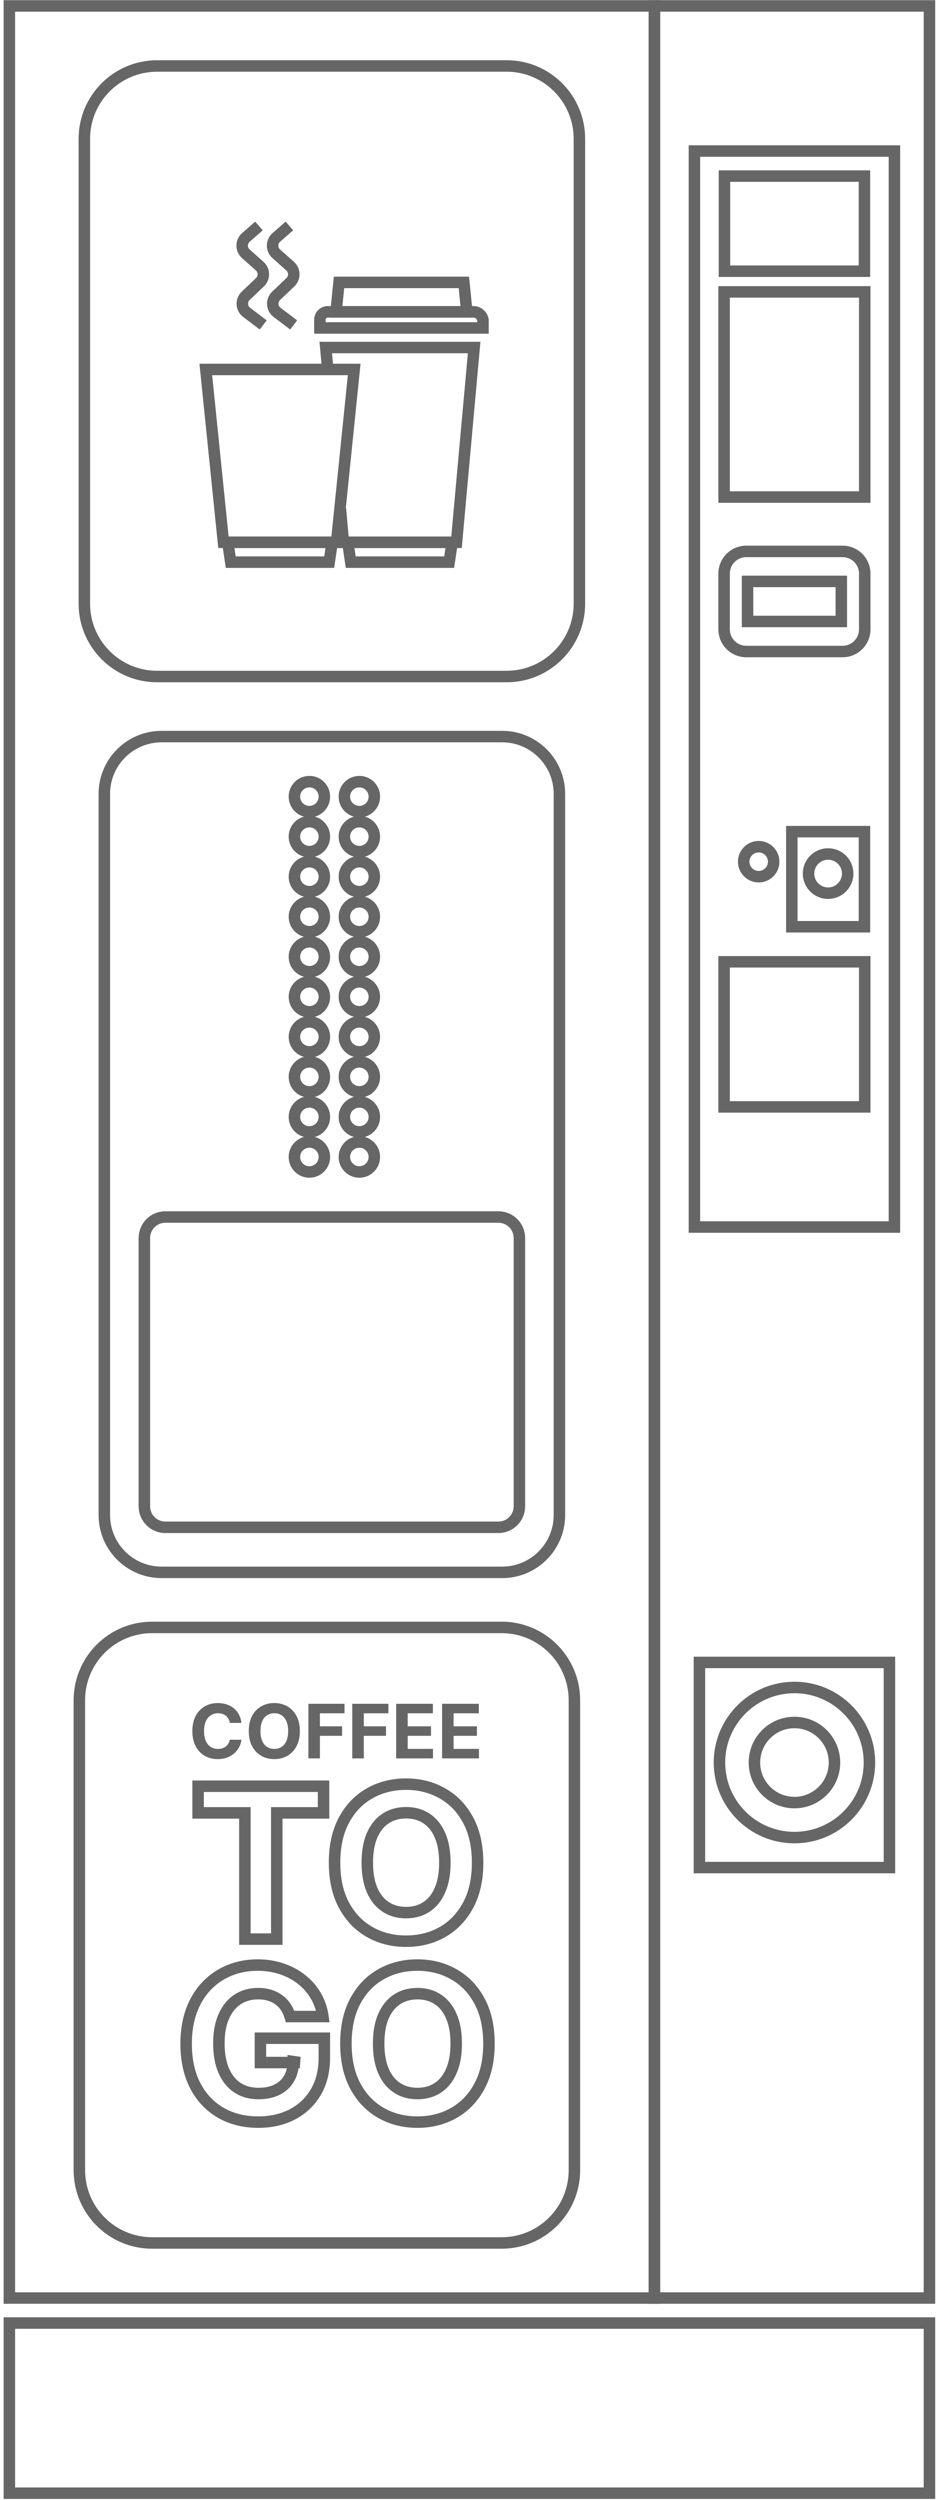 <svg width="163" height="435" viewBox="0 0 163 435" fill="none" xmlns="http://www.w3.org/2000/svg">
<path d="M113.97 1.031H1.63V399.871H113.97V1.031Z" stroke="#666666" stroke-width="2" stroke-miterlimit="10"/>
<path d="M161.86 404.221H1.63V433.831H161.86V404.221Z" stroke="#666666" stroke-width="2" stroke-miterlimit="10"/>
<path d="M154.89 289.27H121.8V324.969H154.89V289.27Z" stroke="#666666" stroke-width="2" stroke-miterlimit="10"/>
<path d="M161.86 1.031H113.96V399.871H161.86V1.031Z" stroke="#666666" stroke-width="2" stroke-miterlimit="10"/>
<path d="M155.76 26.281H120.93V213.511H155.76V26.281Z" stroke="#666666" stroke-width="2" stroke-miterlimit="10"/>
<path d="M150.54 30.641H126.16V47.191H150.54V30.641Z" stroke="#666666" stroke-width="2" stroke-miterlimit="10"/>
<path d="M150.59 50.789H126.1V86.489H150.59V50.789Z" stroke="#666666" stroke-width="2" stroke-miterlimit="10"/>
<path d="M146.74 95.949H129.95C127.823 95.949 126.1 97.673 126.1 99.799V109.519C126.1 111.646 127.823 113.369 129.95 113.369H146.74C148.866 113.369 150.59 111.646 150.59 109.519V99.799C150.59 97.673 148.866 95.949 146.74 95.949Z" stroke="#666666" stroke-width="2" stroke-miterlimit="10"/>
<path d="M150.541 144.711H137.891V161.261H150.541V144.711Z" stroke="#666666" stroke-width="2" stroke-miterlimit="10"/>
<path d="M150.59 167.359H126.1V192.609H150.59V167.359Z" stroke="#666666" stroke-width="2" stroke-miterlimit="10"/>
<path d="M144.21 155.42C146.093 155.42 147.62 153.893 147.62 152.01C147.62 150.126 146.093 148.6 144.21 148.6C142.326 148.6 140.8 150.126 140.8 152.01C140.8 153.893 142.326 155.42 144.21 155.42Z" stroke="#666666" stroke-width="2" stroke-miterlimit="10"/>
<path d="M132.12 152.55C133.561 152.55 134.73 151.382 134.73 149.94C134.73 148.499 133.561 147.33 132.12 147.33C130.678 147.33 129.51 148.499 129.51 149.94C129.51 151.382 130.678 152.55 132.12 152.55Z" stroke="#666666" stroke-width="2" stroke-miterlimit="10"/>
<path d="M146.51 101.17H130.18V108.14H146.51V101.17Z" stroke="#666666" stroke-width="2" stroke-miterlimit="10"/>
<path d="M87.45 128.17H28.14C22.634 128.17 18.17 132.634 18.17 138.14V263.63C18.17 269.136 22.634 273.6 28.14 273.6H87.45C92.956 273.6 97.42 269.136 97.42 263.63V138.14C97.42 132.634 92.956 128.17 87.45 128.17Z" stroke="#666666" stroke-width="2" stroke-miterlimit="10"/>
<path d="M87.36 283.18H26.49C19.493 283.18 13.82 288.852 13.82 295.85V377.62C13.82 384.617 19.493 390.29 26.49 390.29H87.36C94.358 390.29 100.03 384.617 100.03 377.62V295.85C100.03 288.852 94.358 283.18 87.36 283.18Z" stroke="#666666" stroke-width="2" stroke-miterlimit="10"/>
<path d="M88.23 11.48H27.36C20.362 11.48 14.69 17.153 14.69 24.15V105.05C14.69 112.048 20.362 117.72 27.36 117.72H88.23C95.227 117.72 100.9 112.048 100.9 105.05V24.15C100.9 17.153 95.227 11.48 88.23 11.48Z" stroke="#666666" stroke-width="2" stroke-miterlimit="10"/>
<path d="M138.35 313.661C142.199 313.661 145.32 310.54 145.32 306.691C145.32 302.841 142.199 299.721 138.35 299.721C134.5 299.721 131.38 302.841 131.38 306.691C131.38 310.54 134.5 313.661 138.35 313.661Z" stroke="#666666" stroke-width="2" stroke-miterlimit="10"/>
<path d="M138.35 319.751C145.563 319.751 151.41 313.904 151.41 306.691C151.41 299.478 145.563 293.631 138.35 293.631C131.137 293.631 125.29 299.478 125.29 306.691C125.29 313.904 131.137 319.751 138.35 319.751Z" stroke="#666666" stroke-width="2" stroke-miterlimit="10"/>
<path d="M86.801 211.77H28.791C26.775 211.77 25.141 213.404 25.141 215.419V262.109C25.141 264.125 26.775 265.76 28.791 265.76H86.801C88.817 265.76 90.451 264.125 90.451 262.109V215.419C90.451 213.404 88.817 211.77 86.801 211.77Z" stroke="#666666" stroke-width="2" stroke-miterlimit="10"/>
<path d="M53.88 141.23C55.321 141.23 56.489 140.061 56.489 138.62C56.489 137.178 55.321 136.01 53.88 136.01C52.438 136.01 51.27 137.178 51.27 138.62C51.27 140.061 52.438 141.23 53.88 141.23Z" stroke="#666666" stroke-width="2" stroke-miterlimit="10"/>
<path d="M53.88 148.191C55.321 148.191 56.489 147.022 56.489 145.581C56.489 144.139 55.321 142.971 53.88 142.971C52.438 142.971 51.27 144.139 51.27 145.581C51.27 147.022 52.438 148.191 53.88 148.191Z" stroke="#666666" stroke-width="2" stroke-miterlimit="10"/>
<path d="M62.58 148.191C64.021 148.191 65.19 147.022 65.19 145.581C65.19 144.139 64.021 142.971 62.58 142.971C61.138 142.971 59.97 144.139 59.97 145.581C59.97 147.022 61.138 148.191 62.58 148.191Z" stroke="#666666" stroke-width="2" stroke-miterlimit="10"/>
<path d="M62.58 141.23C64.021 141.23 65.19 140.061 65.19 138.62C65.19 137.178 64.021 136.01 62.58 136.01C61.138 136.01 59.97 137.178 59.97 138.62C59.97 140.061 61.138 141.23 62.58 141.23Z" stroke="#666666" stroke-width="2" stroke-miterlimit="10"/>
<path d="M53.88 155.159C55.321 155.159 56.489 153.991 56.489 152.549C56.489 151.108 55.321 149.939 53.88 149.939C52.438 149.939 51.27 151.108 51.27 152.549C51.27 153.991 52.438 155.159 53.88 155.159Z" stroke="#666666" stroke-width="2" stroke-miterlimit="10"/>
<path d="M53.88 162.13C55.321 162.13 56.489 160.962 56.489 159.52C56.489 158.079 55.321 156.91 53.88 156.91C52.438 156.91 51.27 158.079 51.27 159.52C51.27 160.962 52.438 162.13 53.88 162.13Z" stroke="#666666" stroke-width="2" stroke-miterlimit="10"/>
<path d="M62.58 162.13C64.021 162.13 65.19 160.962 65.19 159.52C65.19 158.079 64.021 156.91 62.58 156.91C61.138 156.91 59.97 158.079 59.97 159.52C59.97 160.962 61.138 162.13 62.58 162.13Z" stroke="#666666" stroke-width="2" stroke-miterlimit="10"/>
<path d="M62.58 155.159C64.021 155.159 65.19 153.991 65.19 152.549C65.19 151.108 64.021 149.939 62.58 149.939C61.138 149.939 59.97 151.108 59.97 152.549C59.97 153.991 61.138 155.159 62.58 155.159Z" stroke="#666666" stroke-width="2" stroke-miterlimit="10"/>
<path d="M53.88 169.091C55.321 169.091 56.489 167.923 56.489 166.481C56.489 165.04 55.321 163.871 53.88 163.871C52.438 163.871 51.27 165.04 51.27 166.481C51.27 167.923 52.438 169.091 53.88 169.091Z" stroke="#666666" stroke-width="2" stroke-miterlimit="10"/>
<path d="M53.88 176.06C55.321 176.06 56.489 174.891 56.489 173.45C56.489 172.008 55.321 170.84 53.88 170.84C52.438 170.84 51.27 172.008 51.27 173.45C51.27 174.891 52.438 176.06 53.88 176.06Z" stroke="#666666" stroke-width="2" stroke-miterlimit="10"/>
<path d="M62.58 176.06C64.021 176.06 65.19 174.891 65.19 173.45C65.19 172.008 64.021 170.84 62.58 170.84C61.138 170.84 59.97 172.008 59.97 173.45C59.97 174.891 61.138 176.06 62.58 176.06Z" stroke="#666666" stroke-width="2" stroke-miterlimit="10"/>
<path d="M62.58 169.091C64.021 169.091 65.19 167.923 65.19 166.481C65.19 165.04 64.021 163.871 62.58 163.871C61.138 163.871 59.97 165.04 59.97 166.481C59.97 167.923 61.138 169.091 62.58 169.091Z" stroke="#666666" stroke-width="2" stroke-miterlimit="10"/>
<path d="M53.88 183.031C55.321 183.031 56.489 181.862 56.489 180.421C56.489 178.979 55.321 177.811 53.88 177.811C52.438 177.811 51.27 178.979 51.27 180.421C51.27 181.862 52.438 183.031 53.88 183.031Z" stroke="#666666" stroke-width="2" stroke-miterlimit="10"/>
<path d="M53.88 189.99C55.321 189.99 56.489 188.821 56.489 187.379C56.489 185.938 55.321 184.77 53.88 184.77C52.438 184.77 51.27 185.938 51.27 187.379C51.27 188.821 52.438 189.99 53.88 189.99Z" stroke="#666666" stroke-width="2" stroke-miterlimit="10"/>
<path d="M62.58 189.99C64.021 189.99 65.19 188.821 65.19 187.379C65.19 185.938 64.021 184.77 62.58 184.77C61.138 184.77 59.97 185.938 59.97 187.379C59.97 188.821 61.138 189.99 62.58 189.99Z" stroke="#666666" stroke-width="2" stroke-miterlimit="10"/>
<path d="M62.58 183.031C64.021 183.031 65.19 181.862 65.19 180.421C65.19 178.979 64.021 177.811 62.58 177.811C61.138 177.811 59.97 178.979 59.97 180.421C59.97 181.862 61.138 183.031 62.58 183.031Z" stroke="#666666" stroke-width="2" stroke-miterlimit="10"/>
<path d="M53.88 196.96C55.321 196.96 56.489 195.792 56.489 194.35C56.489 192.909 55.321 191.74 53.88 191.74C52.438 191.74 51.27 192.909 51.27 194.35C51.27 195.792 52.438 196.96 53.88 196.96Z" stroke="#666666" stroke-width="2" stroke-miterlimit="10"/>
<path d="M53.88 203.931C55.321 203.931 56.489 202.762 56.489 201.321C56.489 199.879 55.321 198.711 53.88 198.711C52.438 198.711 51.27 199.879 51.27 201.321C51.27 202.762 52.438 203.931 53.88 203.931Z" stroke="#666666" stroke-width="2" stroke-miterlimit="10"/>
<path d="M62.58 203.931C64.021 203.931 65.19 202.762 65.19 201.321C65.19 199.879 64.021 198.711 62.58 198.711C61.138 198.711 59.97 199.879 59.97 201.321C59.97 202.762 61.138 203.931 62.58 203.931Z" stroke="#666666" stroke-width="2" stroke-miterlimit="10"/>
<path d="M62.58 196.96C64.021 196.96 65.19 195.792 65.19 194.35C65.19 192.909 64.021 191.74 62.58 191.74C61.138 191.74 59.97 192.909 59.97 194.35C59.97 195.792 61.138 196.96 62.58 196.96Z" stroke="#666666" stroke-width="2" stroke-miterlimit="10"/>
<path d="M42.047 299.795H40.016C39.979 299.532 39.903 299.298 39.788 299.094C39.674 298.887 39.527 298.711 39.348 298.565C39.169 298.42 38.961 298.309 38.726 298.231C38.494 298.154 38.242 298.116 37.97 298.116C37.478 298.116 37.05 298.238 36.685 298.482C36.32 298.723 36.037 299.076 35.836 299.54C35.635 300 35.535 300.56 35.535 301.219C35.535 301.896 35.635 302.465 35.836 302.926C36.041 303.387 36.325 303.734 36.69 303.969C37.055 304.205 37.477 304.322 37.956 304.322C38.225 304.322 38.474 304.286 38.703 304.215C38.935 304.144 39.141 304.041 39.32 303.905C39.499 303.765 39.648 303.597 39.765 303.399C39.886 303.201 39.969 302.975 40.016 302.722L42.047 302.731C41.995 303.167 41.864 303.588 41.653 303.993C41.446 304.395 41.166 304.755 40.814 305.073C40.464 305.389 40.047 305.639 39.561 305.825C39.079 306.007 38.533 306.099 37.924 306.099C37.077 306.099 36.319 305.907 35.651 305.523C34.986 305.14 34.46 304.585 34.074 303.858C33.69 303.131 33.498 302.252 33.498 301.219C33.498 300.183 33.693 299.301 34.083 298.575C34.473 297.848 35.002 297.294 35.669 296.914C36.337 296.531 37.089 296.339 37.924 296.339C38.474 296.339 38.984 296.416 39.455 296.571C39.928 296.725 40.347 296.951 40.712 297.248C41.077 297.542 41.373 297.902 41.602 298.329C41.834 298.756 41.983 299.244 42.047 299.795ZM52.218 301.219C52.218 302.255 52.021 303.136 51.629 303.863C51.239 304.59 50.707 305.145 50.033 305.528C49.362 305.908 48.607 306.099 47.769 306.099C46.925 306.099 46.167 305.907 45.496 305.523C44.825 305.14 44.295 304.585 43.905 303.858C43.516 303.131 43.321 302.252 43.321 301.219C43.321 300.183 43.516 299.301 43.905 298.575C44.295 297.848 44.825 297.294 45.496 296.914C46.167 296.531 46.925 296.339 47.769 296.339C48.607 296.339 49.362 296.531 50.033 296.914C50.707 297.294 51.239 297.848 51.629 298.575C52.021 299.301 52.218 300.183 52.218 301.219ZM50.181 301.219C50.181 300.548 50.081 299.982 49.88 299.521C49.682 299.06 49.402 298.711 49.04 298.473C48.678 298.235 48.255 298.116 47.769 298.116C47.284 298.116 46.86 298.235 46.498 298.473C46.136 298.711 45.855 299.06 45.654 299.521C45.456 299.982 45.357 300.548 45.357 301.219C45.357 301.89 45.456 302.456 45.654 302.917C45.855 303.377 46.136 303.727 46.498 303.965C46.86 304.203 47.284 304.322 47.769 304.322C48.255 304.322 48.678 304.203 49.04 303.965C49.402 303.727 49.682 303.377 49.88 302.917C50.081 302.456 50.181 301.89 50.181 301.219ZM53.706 305.969V296.469H59.996V298.125H55.714V300.388H59.578V302.044H55.714V305.969H53.706ZM61.347 305.969V296.469H67.637V298.125H63.355V300.388H67.219V302.044H63.355V305.969H61.347ZM68.988 305.969V296.469H75.389V298.125H70.996V300.388H75.06V302.044H70.996V304.313H75.407V305.969H68.988ZM76.986 305.969V296.469H83.387V298.125H78.994V300.388H83.058V302.044H78.994V304.313H83.406V305.969H76.986Z" fill="#666666"/>
<path d="M34.499 315.453H33.499V316.453H34.499V315.453ZM34.499 310.817V309.817H33.499V310.817H34.499ZM56.345 310.817H57.345V309.817H56.345V310.817ZM56.345 315.453V316.453H57.345V315.453H56.345ZM48.202 315.453V314.453H47.202V315.453H48.202ZM48.202 337.417V338.417H49.202V337.417H48.202ZM42.643 337.417H41.643V338.417H42.643V337.417ZM42.643 315.453H43.643V314.453H42.643V315.453ZM35.499 315.453V310.817H33.499V315.453H35.499ZM34.499 311.817H56.345V309.817H34.499V311.817ZM55.345 310.817V315.453H57.345V310.817H55.345ZM56.345 314.453H48.202V316.453H56.345V314.453ZM47.202 315.453V337.417H49.202V315.453H47.202ZM48.202 336.417H42.643V338.417H48.202V336.417ZM43.643 337.417V315.453H41.643V337.417H43.643ZM42.643 314.453H34.499V316.453H42.643V314.453ZM81.523 331.52L80.643 331.044L80.641 331.047L81.523 331.52ZM77.055 336.183L77.548 337.053L77.549 337.052L77.055 336.183ZM64.352 336.17L64.849 335.301L64.352 336.17ZM59.897 331.507L59.016 331.979L59.016 331.979L59.897 331.507ZM59.897 316.713L60.779 317.186L60.779 317.186L59.897 316.713ZM64.352 312.064L64.846 312.934L64.849 312.932L64.352 312.064ZM77.055 312.064L76.559 312.932L76.563 312.934L77.055 312.064ZM81.523 316.713L80.641 317.186L80.643 317.189L81.523 316.713ZM76.626 319.363L75.707 319.758L75.71 319.763L76.626 319.363ZM74.275 316.428L73.726 317.263L73.726 317.263L74.275 316.428ZM67.158 316.428L67.708 317.263L67.708 317.263L67.158 316.428ZM64.794 319.363L63.877 318.963L63.875 318.968L64.794 319.363ZM64.794 328.87L63.875 329.265L63.877 329.27L64.794 328.87ZM67.158 331.806L67.708 330.97L67.708 330.97L67.158 331.806ZM74.275 331.806L73.726 330.97L73.726 330.97L74.275 331.806ZM76.626 328.87L75.71 328.47L75.707 328.476L76.626 328.87ZM82.172 324.117C82.172 326.893 81.646 329.188 80.643 331.044L82.403 331.995C83.599 329.782 84.172 327.142 84.172 324.117H82.172ZM80.641 331.047C79.634 332.927 78.274 334.339 76.56 335.313L77.549 337.052C79.611 335.879 81.23 334.182 82.404 331.992L80.641 331.047ZM76.562 335.313C74.846 336.285 72.906 336.78 70.717 336.78V338.78C73.221 338.78 75.506 338.21 77.548 337.053L76.562 335.313ZM70.717 336.78C68.51 336.78 66.563 336.281 64.849 335.301L63.856 337.038C65.9 338.206 68.195 338.78 70.717 338.78V336.78ZM64.849 335.301C63.144 334.327 61.787 332.915 60.779 331.034L59.016 331.979C60.19 334.168 61.803 335.865 63.856 337.038L64.849 335.301ZM60.779 331.034C59.783 329.177 59.261 326.885 59.261 324.117H57.261C57.261 327.133 57.83 329.767 59.016 331.979L60.779 331.034ZM59.261 324.117C59.261 321.339 59.783 319.043 60.779 317.186L59.016 316.241C57.83 318.454 57.261 321.092 57.261 324.117H59.261ZM60.779 317.186C61.787 315.306 63.142 313.899 64.846 312.934L63.859 311.194C61.804 312.358 60.19 314.051 59.016 316.241L60.779 317.186ZM64.849 312.932C66.563 311.952 68.51 311.453 70.717 311.453V309.453C68.195 309.453 65.9 310.027 63.856 311.195L64.849 312.932ZM70.717 311.453C72.904 311.453 74.843 311.952 76.559 312.932L77.551 311.195C75.508 310.028 73.222 309.453 70.717 309.453V311.453ZM76.563 312.934C78.275 313.9 79.634 315.307 80.641 317.186L82.404 316.241C81.23 314.05 79.61 312.357 77.546 311.193L76.563 312.934ZM80.643 317.189C81.646 319.045 82.172 321.34 82.172 324.117H84.172C84.172 321.091 83.599 318.451 82.403 316.238L80.643 317.189ZM78.47 324.117C78.47 322.144 78.176 320.414 77.543 318.963L75.71 319.763C76.202 320.892 76.47 322.332 76.47 324.117H78.47ZM77.545 318.968C76.926 317.527 76.026 316.383 74.825 315.592L73.726 317.263C74.551 317.806 75.218 318.618 75.707 319.758L77.545 318.968ZM74.825 315.592C73.629 314.805 72.247 314.427 70.717 314.427V316.427C71.905 316.427 72.895 316.716 73.726 317.263L74.825 315.592ZM70.717 314.427C69.186 314.427 67.804 314.805 66.608 315.592L67.708 317.263C68.538 316.716 69.528 316.427 70.717 316.427V314.427ZM66.608 315.592C65.408 316.382 64.505 317.524 63.877 318.963L65.711 319.763C66.209 318.621 66.881 317.807 67.708 317.263L66.608 315.592ZM63.875 318.968C63.253 320.418 62.963 322.145 62.963 324.117H64.963C64.963 322.33 65.227 320.889 65.713 319.758L63.875 318.968ZM62.963 324.117C62.963 326.088 63.253 327.816 63.875 329.265L65.713 328.476C65.227 327.345 64.963 325.903 64.963 324.117H62.963ZM63.877 329.27C64.505 330.709 65.408 331.851 66.608 332.641L67.708 330.97C66.881 330.426 66.209 329.612 65.711 328.47L63.877 329.27ZM66.608 332.641C67.804 333.428 69.186 333.806 70.717 333.806V331.806C69.528 331.806 68.538 331.517 67.708 330.97L66.608 332.641ZM70.717 333.806C72.247 333.806 73.629 333.428 74.825 332.641L73.726 330.97C72.895 331.517 71.905 331.806 70.717 331.806V333.806ZM74.825 332.641C76.026 331.85 76.926 330.706 77.545 329.265L75.707 328.476C75.218 329.615 74.551 330.427 73.726 330.97L74.825 332.641ZM77.543 329.27C78.176 327.819 78.47 326.089 78.47 324.117H76.47C76.47 325.902 76.202 327.341 75.71 328.47L77.543 329.27Z" fill="#666666"/>
<path d="M50.52 350.895L49.559 351.171L49.767 351.895H50.52V350.895ZM49.754 349.219L48.922 349.774L48.926 349.781L49.754 349.219ZM48.546 347.973L47.951 348.776L47.959 348.782L47.968 348.788L48.546 347.973ZM46.935 347.18L46.644 348.137L46.648 348.138L46.935 347.18ZM41.364 347.921L40.815 347.084L40.812 347.086L41.364 347.921ZM38.974 350.869L39.887 351.276L39.888 351.274L38.974 350.869ZM41.35 363.273L40.797 364.106L40.802 364.109L41.35 363.273ZM48.26 363.61L48.707 364.505L48.711 364.503L48.26 363.61ZM50.338 361.675L49.474 361.171L49.471 361.178L50.338 361.675ZM51.066 358.727L51.212 357.737L50.066 357.568V358.727H51.066ZM52.209 358.896V359.896L52.355 357.906L52.209 358.896ZM45.351 358.896H44.351V359.896H45.351V358.896ZM45.351 354.661V353.661H44.351V354.661H45.351ZM56.482 354.661H57.482V353.661H56.482V354.661ZM55.001 364.039L55.862 364.547L55.863 364.546L55.001 364.039ZM50.923 367.909L51.384 368.797L51.388 368.795L50.923 367.909ZM38.402 367.611L37.896 368.473L37.899 368.475L38.402 367.611ZM33.986 362.896L33.096 363.352L33.099 363.357L33.986 362.896ZM33.35 349.856L32.413 349.507L32.412 349.509L33.35 349.856ZM35.999 345.544L36.72 346.237L36.72 346.237L35.999 345.544ZM39.961 342.855L39.583 341.929L39.583 341.929L39.961 342.855ZM49.066 342.595L48.744 343.542L48.749 343.544L49.066 342.595ZM52.52 344.44L51.899 345.223L51.902 345.226L52.52 344.44ZM55.001 347.284L54.137 347.788L54.139 347.791L55.001 347.284ZM56.235 350.895V351.895H57.383L57.226 350.758L56.235 350.895ZM51.481 350.618C51.274 349.897 50.976 349.24 50.581 348.658L48.926 349.781C49.189 350.168 49.403 350.628 49.559 351.171L51.481 350.618ZM50.586 348.665C50.19 348.071 49.702 347.566 49.124 347.157L47.968 348.788C48.342 349.054 48.66 349.381 48.922 349.774L50.586 348.665ZM49.141 347.169C48.573 346.748 47.93 346.435 47.223 346.222L46.648 348.138C47.153 348.29 47.584 348.504 47.951 348.776L49.141 347.169ZM47.227 346.224C46.521 346.009 45.758 345.907 44.948 345.907V347.907C45.593 347.907 46.155 347.988 46.644 348.137L47.227 346.224ZM44.948 345.907C43.415 345.907 42.025 346.291 40.815 347.084L41.912 348.757C42.763 348.199 43.763 347.907 44.948 347.907V345.907ZM40.812 347.086C39.608 347.882 38.696 349.026 38.059 350.464L39.888 351.274C40.394 350.131 41.076 349.309 41.915 348.755L40.812 347.086ZM38.06 350.462C37.416 351.905 37.117 353.62 37.117 355.571H39.117C39.117 353.815 39.388 352.395 39.887 351.276L38.06 350.462ZM37.117 355.571C37.117 357.52 37.412 359.239 38.043 360.696L39.878 359.901C39.384 358.76 39.117 357.327 39.117 355.571H37.117ZM38.043 360.696C38.671 362.146 39.584 363.3 40.797 364.106L41.904 362.439C41.057 361.877 40.376 361.048 39.878 359.901L38.043 360.696ZM40.802 364.109C42.017 364.905 43.431 365.286 45 365.286V363.286C43.764 363.286 42.744 362.991 41.899 362.436L40.802 364.109ZM45 365.286C46.388 365.286 47.636 365.04 48.707 364.505L47.813 362.716C47.083 363.081 46.158 363.286 45 363.286V365.286ZM48.711 364.503C49.783 363.962 50.626 363.184 51.206 362.172L49.471 361.178C49.098 361.828 48.556 362.341 47.81 362.718L48.711 364.503ZM51.202 362.179C51.791 361.169 52.066 360.006 52.066 358.727H50.066C50.066 359.716 49.855 360.518 49.475 361.171L51.202 362.179ZM50.919 359.716L52.062 359.885L52.355 357.906L51.212 357.737L50.919 359.716ZM52.209 357.896H45.351V359.896H52.209V357.896ZM46.351 358.896V354.661H44.351V358.896H46.351ZM45.351 355.661H56.482V353.661H45.351V355.661ZM55.482 354.661V358.012H57.482V354.661H55.482ZM55.482 358.012C55.482 360.208 55.019 362.034 54.139 363.532L55.863 364.546C56.957 362.684 57.482 360.493 57.482 358.012H55.482ZM54.14 363.53C53.248 365.04 52.027 366.2 50.458 367.024L51.388 368.795C53.283 367.8 54.78 366.38 55.862 364.547L54.14 363.53ZM50.462 367.022C48.892 367.839 47.071 368.26 44.974 368.26V370.26C47.345 370.26 49.49 369.781 51.384 368.797L50.462 367.022ZM44.974 368.26C42.632 368.26 40.62 367.745 38.906 366.747L37.899 368.475C39.96 369.675 42.329 370.26 44.974 370.26V368.26ZM38.908 366.748C37.191 365.74 35.848 364.311 34.874 362.435L33.099 363.357C34.237 365.55 35.838 367.265 37.896 368.473L38.908 366.748ZM34.876 362.44C33.915 360.565 33.415 358.304 33.415 355.623H31.415C31.415 358.552 31.962 361.14 33.096 363.352L34.876 362.44ZM33.415 355.623C33.415 353.562 33.713 351.76 34.288 350.202L32.412 349.509C31.74 351.328 31.415 353.371 31.415 355.623H33.415ZM34.287 350.205C34.876 348.622 35.69 347.306 36.72 346.237L35.279 344.85C34.04 346.137 33.087 347.695 32.413 349.507L34.287 350.205ZM36.72 346.237C37.758 345.16 38.962 344.343 40.339 343.781L39.583 341.929C37.947 342.597 36.51 343.572 35.279 344.85L36.72 346.237ZM40.339 343.781C41.716 343.219 43.219 342.933 44.857 342.933V340.933C42.98 340.933 41.219 341.262 39.583 341.929L40.339 343.781ZM44.857 342.933C46.265 342.933 47.558 343.139 48.744 343.542L49.387 341.649C47.975 341.168 46.463 340.933 44.857 340.933V342.933ZM48.749 343.544C49.945 343.943 50.992 344.504 51.899 345.223L53.142 343.656C52.04 342.782 50.784 342.114 49.382 341.647L48.749 343.544ZM51.902 345.226C52.818 345.946 53.561 346.798 54.137 347.788L55.865 346.781C55.16 345.571 54.249 344.527 53.139 343.654L51.902 345.226ZM54.139 347.791C54.71 348.762 55.08 349.839 55.244 351.032L57.226 350.758C57.027 349.318 56.574 347.988 55.863 346.778L54.139 347.791ZM56.235 349.895H50.52V351.895H56.235V349.895ZM83.5 363L82.621 362.524L82.619 362.527L83.5 363ZM79.032 367.663L79.526 368.533L79.527 368.532L79.032 367.663ZM66.33 367.65L66.826 366.781L66.33 367.65ZM61.875 362.987L60.994 363.459L60.994 363.459L61.875 362.987ZM61.875 348.193L62.756 348.666L62.756 348.666L61.875 348.193ZM66.33 343.544L66.823 344.414L66.826 344.412L66.33 343.544ZM79.032 343.544L78.536 344.412L78.541 344.414L79.032 343.544ZM83.5 348.193L82.619 348.666L82.621 348.669L83.5 348.193ZM78.604 350.843L77.685 351.238L77.687 351.243L78.604 350.843ZM76.253 347.908L75.703 348.743L75.703 348.743L76.253 347.908ZM69.135 347.908L69.685 348.743L69.685 348.743L69.135 347.908ZM66.772 350.843L65.855 350.443L65.853 350.448L66.772 350.843ZM66.772 360.35L65.853 360.745L65.855 360.75L66.772 360.35ZM69.135 363.286L69.685 362.45L69.685 362.45L69.135 363.286ZM76.253 363.286L75.703 362.45L75.703 362.45L76.253 363.286ZM78.604 360.35L77.687 359.95L77.685 359.956L78.604 360.35ZM84.15 355.597C84.15 358.373 83.624 360.668 82.621 362.524L84.38 363.475C85.576 361.262 86.15 358.622 86.15 355.597H84.15ZM82.619 362.527C81.611 364.407 80.251 365.819 78.538 366.793L79.527 368.532C81.589 367.359 83.208 365.662 84.382 363.472L82.619 362.527ZM78.539 366.793C76.824 367.765 74.883 368.26 72.694 368.26V370.26C75.198 370.26 77.484 369.69 79.526 368.533L78.539 366.793ZM72.694 368.26C70.488 368.26 68.54 367.761 66.826 366.781L65.834 368.518C67.878 369.686 70.173 370.26 72.694 370.26V368.26ZM66.826 366.781C65.121 365.807 63.765 364.395 62.756 362.514L60.994 363.459C62.167 365.648 63.781 367.345 65.834 368.518L66.826 366.781ZM62.756 362.514C61.761 360.657 61.239 358.365 61.239 355.597H59.239C59.239 358.613 59.808 361.247 60.994 363.459L62.756 362.514ZM61.239 355.597C61.239 352.819 61.761 350.523 62.756 348.666L60.994 347.721C59.807 349.934 59.239 352.572 59.239 355.597H61.239ZM62.756 348.666C63.765 346.786 65.12 345.379 66.823 344.413L65.837 342.674C63.782 343.838 62.168 345.531 60.994 347.721L62.756 348.666ZM66.826 344.412C68.54 343.432 70.488 342.933 72.694 342.933V340.933C70.173 340.933 67.878 341.507 65.834 342.675L66.826 344.412ZM72.694 342.933C74.882 342.933 76.821 343.432 78.536 344.412L79.529 342.675C77.486 341.508 75.2 340.933 72.694 340.933V342.933ZM78.541 344.414C80.253 345.38 81.612 346.787 82.619 348.666L84.382 347.721C83.207 345.53 81.588 343.837 79.524 342.673L78.541 344.414ZM82.621 348.669C83.624 350.525 84.15 352.82 84.15 355.597H86.15C86.15 352.571 85.576 349.931 84.38 347.718L82.621 348.669ZM80.448 355.597C80.448 353.624 80.153 351.894 79.52 350.443L77.687 351.243C78.18 352.372 78.448 353.812 78.448 355.597H80.448ZM79.523 350.448C78.904 349.007 78.004 347.863 76.803 347.072L75.703 348.743C76.528 349.286 77.196 350.098 77.685 351.238L79.523 350.448ZM76.803 347.072C75.607 346.285 74.225 345.907 72.694 345.907V347.907C73.883 347.907 74.873 348.196 75.703 348.743L76.803 347.072ZM72.694 345.907C71.164 345.907 69.781 346.285 68.586 347.072L69.685 348.743C70.516 348.196 71.506 347.907 72.694 347.907V345.907ZM68.586 347.072C67.386 347.862 66.483 349.004 65.855 350.443L67.688 351.243C68.186 350.101 68.859 349.287 69.685 348.743L68.586 347.072ZM65.853 350.448C65.23 351.898 64.94 353.625 64.94 355.597H66.94C66.94 353.81 67.205 352.369 67.691 351.238L65.853 350.448ZM64.94 355.597C64.94 357.568 65.23 359.296 65.853 360.745L67.691 359.956C67.205 358.825 66.94 357.383 66.94 355.597H64.94ZM65.855 360.75C66.483 362.189 67.386 363.331 68.586 364.121L69.685 362.45C68.859 361.906 68.186 361.092 67.688 359.95L65.855 360.75ZM68.586 364.121C69.781 364.908 71.164 365.286 72.694 365.286V363.286C71.506 363.286 70.516 362.997 69.685 362.45L68.586 364.121ZM72.694 365.286C74.225 365.286 75.607 364.908 76.803 364.121L75.703 362.45C74.873 362.997 73.883 363.286 72.694 363.286V365.286ZM76.803 364.121C78.004 363.33 78.904 362.186 79.523 360.745L77.685 359.956C77.196 361.095 76.528 361.907 75.703 362.45L76.803 364.121ZM79.52 360.75C80.153 359.299 80.448 357.569 80.448 355.597H78.448C78.448 357.382 78.18 358.821 77.687 359.95L79.52 360.75Z" fill="#666666"/>
<path d="M59.281 88.54L59.8 94.361H79.501L82.57 60.471H56.73L57.031 63.751" stroke="#666666" stroke-width="2" stroke-miterlimit="10"/>
<path d="M61.08 97.819H78.22L78.74 94.359H60.57L61.08 97.819Z" stroke="#666666" stroke-width="2" stroke-miterlimit="10"/>
<path d="M55.709 57.069H84.109V55.669C84.041 55.299 83.854 54.96 83.576 54.706C83.298 54.451 82.945 54.295 82.569 54.26H57.189C56.997 54.245 56.805 54.272 56.623 54.337C56.442 54.402 56.276 54.504 56.137 54.637C55.998 54.77 55.888 54.93 55.814 55.108C55.74 55.285 55.705 55.477 55.709 55.669V57.069Z" stroke="#666666" stroke-width="2" stroke-miterlimit="10"/>
<path d="M58.52 54.261H81.29L81.04 51.701L80.779 49.141H61.639H59.04L58.779 51.701L58.52 54.261Z" stroke="#666666" stroke-width="2" stroke-miterlimit="10"/>
<path d="M38.91 94.359H58.61L61.68 64.289H35.84L38.91 94.359Z" stroke="#666666" stroke-width="2" stroke-miterlimit="10"/>
<path d="M40.18 97.819H57.33L57.84 94.359H39.67L40.18 97.819Z" stroke="#666666" stroke-width="2" stroke-miterlimit="10"/>
<path d="M50.4 39.32L48.11 41.32C47.91 41.499 47.749 41.717 47.639 41.962C47.529 42.207 47.473 42.472 47.473 42.74C47.473 43.009 47.529 43.274 47.639 43.519C47.749 43.764 47.91 43.982 48.11 44.16L50.55 46.33C50.743 46.509 50.897 46.726 51.002 46.967C51.107 47.208 51.161 47.468 51.161 47.73C51.161 47.993 51.107 48.253 51.002 48.494C50.897 48.735 50.743 48.952 50.55 49.13L48.09 51.471C47.89 51.66 47.733 51.891 47.632 52.148C47.53 52.404 47.486 52.68 47.502 52.955C47.518 53.23 47.594 53.499 47.725 53.742C47.856 53.984 48.039 54.196 48.26 54.36L51.14 56.54" stroke="#666666" stroke-width="2" stroke-miterlimit="10"/>
<path d="M45.099 39.32L42.81 41.32C42.609 41.499 42.449 41.717 42.339 41.962C42.229 42.207 42.172 42.472 42.172 42.74C42.172 43.009 42.229 43.274 42.339 43.519C42.449 43.764 42.609 43.982 42.81 44.16L45.249 46.33C45.442 46.509 45.596 46.726 45.701 46.967C45.806 47.208 45.86 47.468 45.86 47.73C45.86 47.993 45.806 48.253 45.701 48.494C45.596 48.735 45.442 48.952 45.249 49.13L42.79 51.471C42.589 51.66 42.432 51.891 42.331 52.148C42.229 52.404 42.185 52.68 42.201 52.955C42.217 53.23 42.293 53.499 42.424 53.742C42.556 53.984 42.738 54.196 42.959 54.36L45.84 56.54" stroke="#666666" stroke-width="2" stroke-miterlimit="10"/>
</svg>
